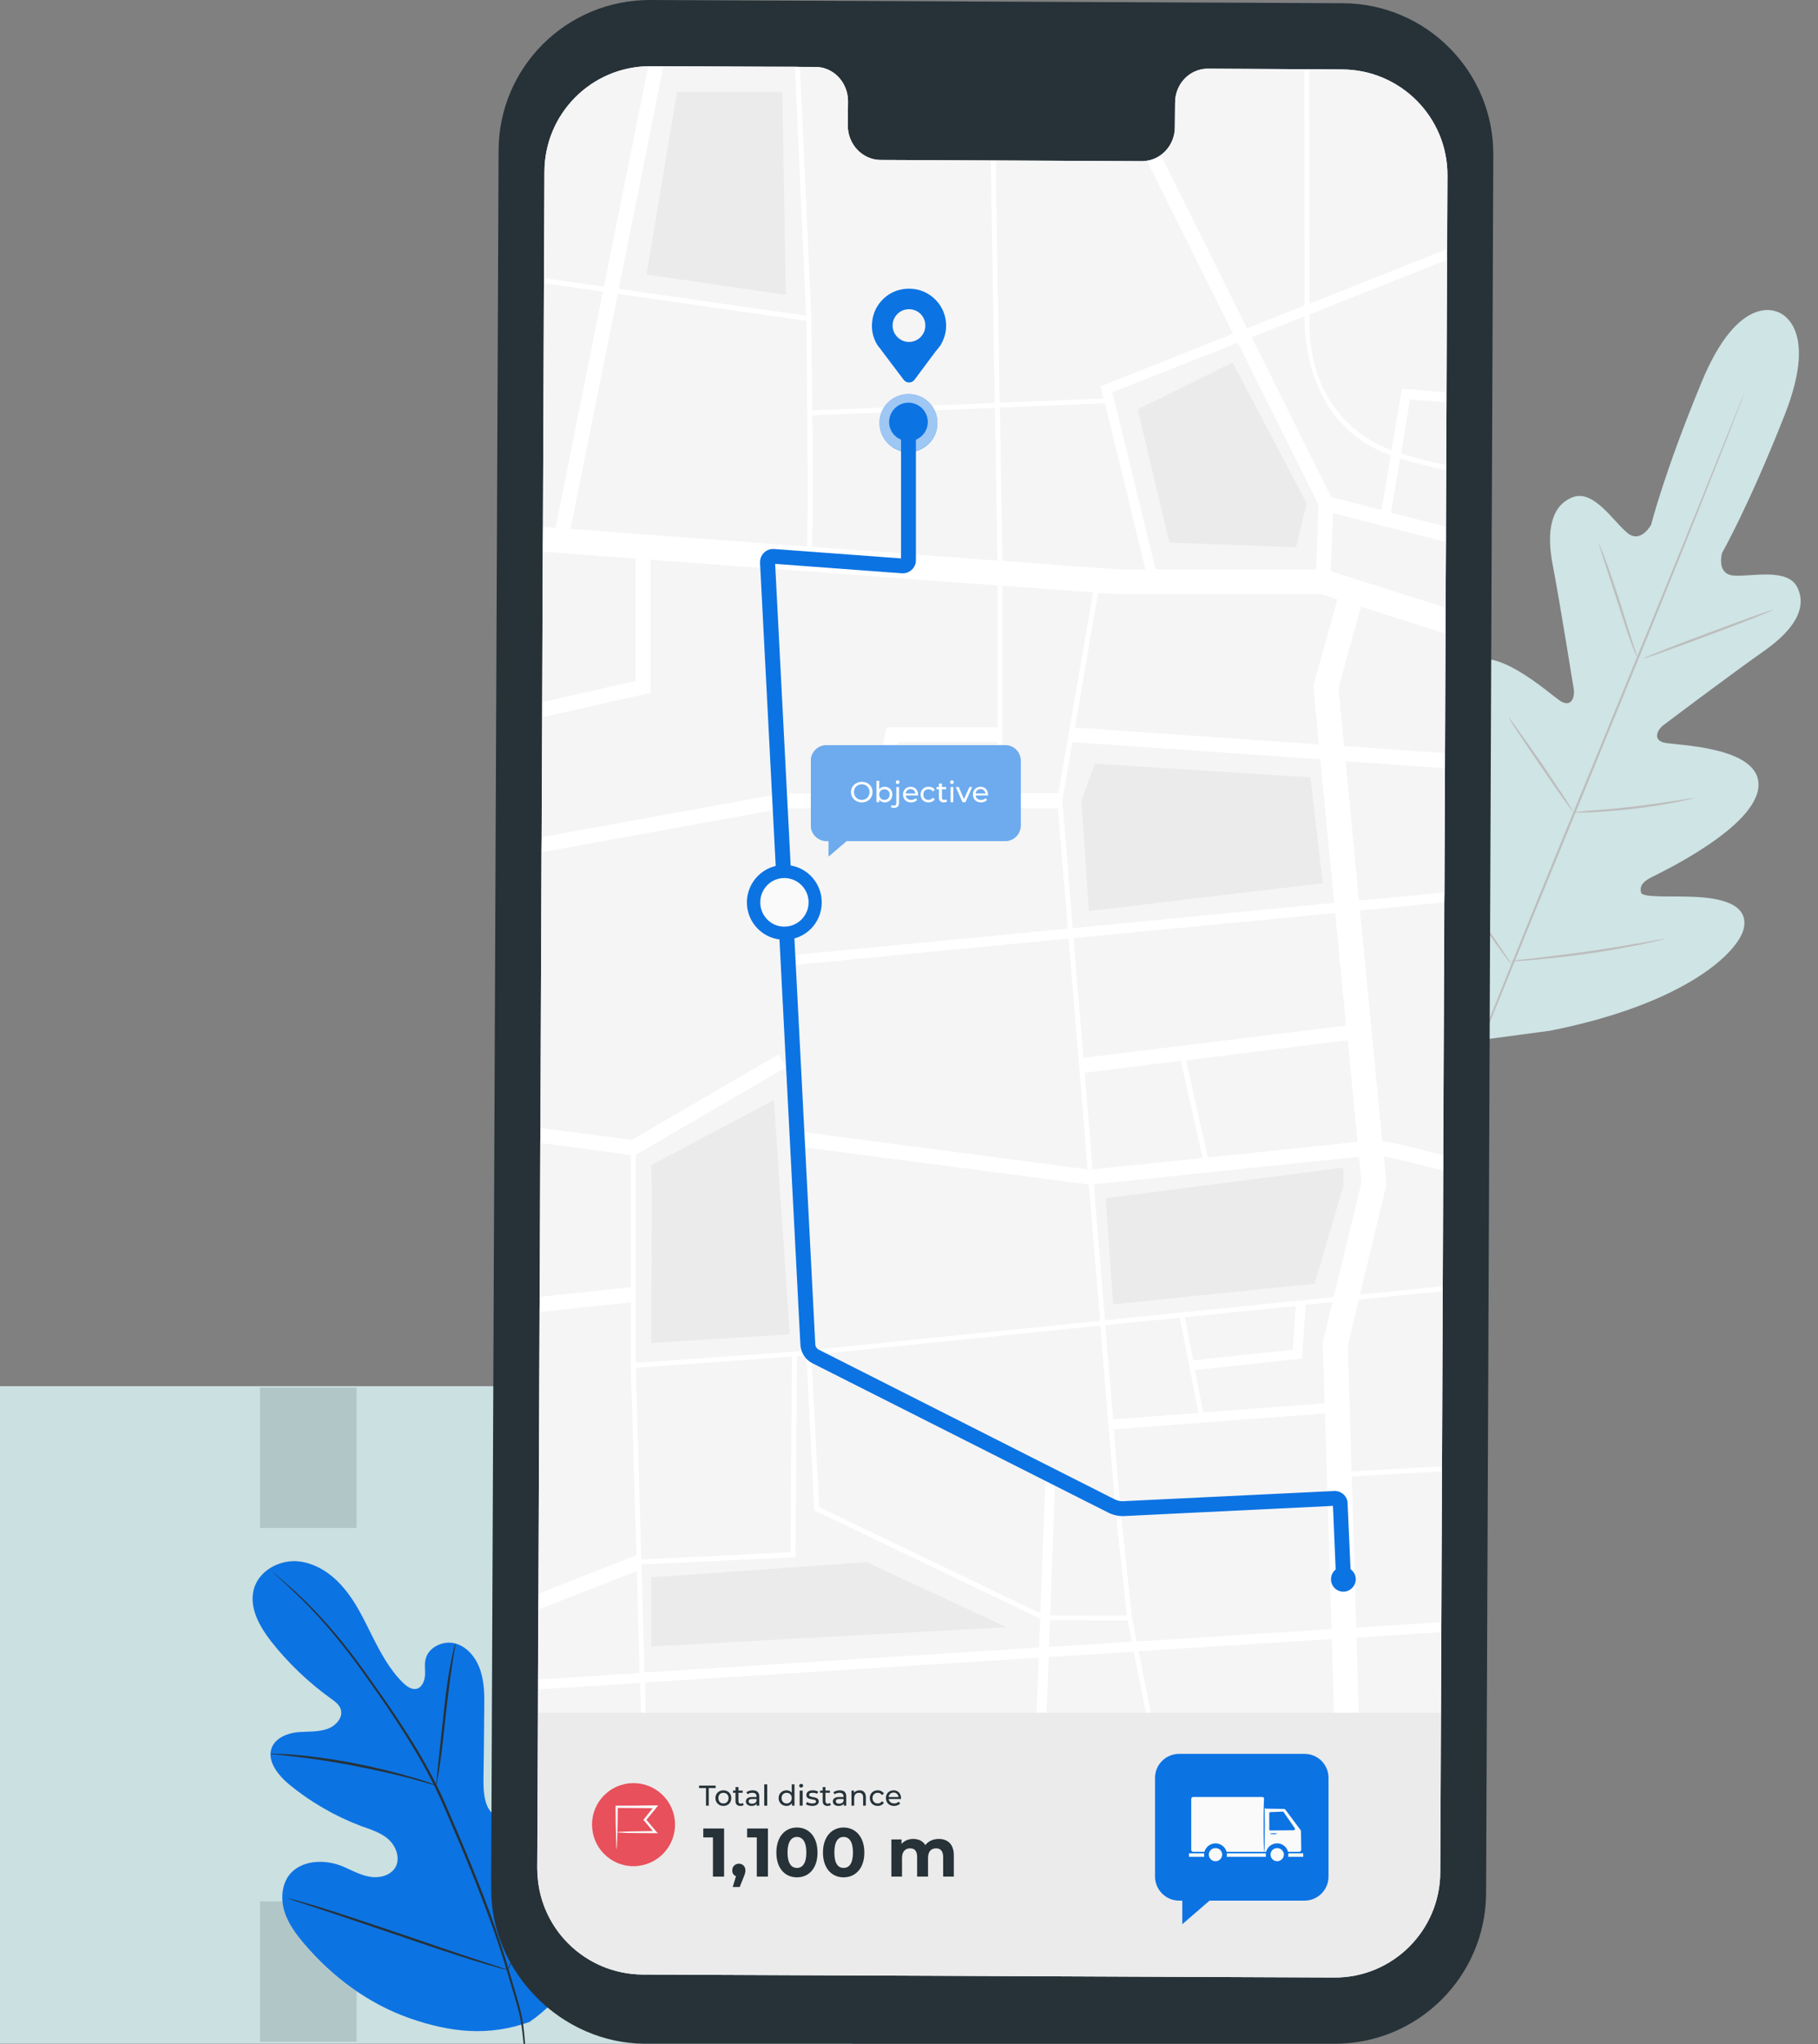 <?xml version="1.0" encoding="UTF-8"?>
<svg width="89" height="100" viewBox="0 0 89 100" fill="none" xmlns="http://www.w3.org/2000/svg">
<rect x="0" y="0" width="89" height="100" fill="#808080" stroke="none"/>
<path d="M41.72 99.988H0V67.815H41.72V99.988Z" fill="#CBE0E0"/>
<path d="M31.263 99.757C31.214 99.757 31.178 92.588 31.178 83.744C31.178 74.888 31.214 67.718 31.263 67.718C31.311 67.718 31.348 74.888 31.348 83.744C31.348 92.588 31.311 99.757 31.263 99.757Z" fill="#B1C7C7"/>
<path d="M38.178 96.275H34.975V92.66H38.178V96.275Z" fill="#B8ABAB"/>
<path d="M17.457 67.888V74.754H12.726V67.888H17.457Z" fill="#B1C7C7"/>
<path d="M17.457 93.024V99.891H12.726V93.024H17.457Z" fill="#B1C7C7"/>
<path d="M86.995 15.25C86.995 15.25 89.13 15.82 87.371 20.296C85.6 24.785 84.302 27.054 84.302 27.054C84.302 27.054 84.01 28.085 84.86 28.158C85.709 28.23 87.516 27.757 87.99 28.74C88.487 29.759 87.808 30.839 86.328 31.87C84.86 32.901 81.705 35.267 81.426 35.485C81.147 35.691 80.893 36.189 81.463 36.334C82.033 36.468 86.218 36.504 86.085 38.481C85.951 40.471 81.366 42.655 80.868 42.909C80.371 43.152 80.274 43.383 80.335 43.662C80.407 43.941 81.815 43.819 83.004 43.88C84.192 43.941 85.563 44.208 85.381 45.348C85.211 46.488 82.627 49.096 75.858 50.431L72.668 50.855L70.678 48.356C66.723 42.691 66.674 39.015 67.342 38.081C68.009 37.147 69.186 37.899 70.084 38.675C70.969 39.464 71.903 40.532 72.146 40.374C72.388 40.228 72.473 39.986 72.291 39.464C72.109 38.942 70.326 34.175 71.612 32.658C72.886 31.142 75.919 34.029 76.428 34.32C76.938 34.611 77.095 34.09 77.047 33.738C76.986 33.386 76.368 29.492 76.028 27.721C75.676 25.962 75.943 24.724 76.998 24.324C78.03 23.936 79 25.537 79.667 26.071C80.322 26.617 80.832 25.671 80.832 25.671C80.832 25.671 81.463 23.135 83.307 18.683C85.151 14.231 87.043 15.274 87.043 15.274" fill="#CFE4E4"/>
<path d="M72.777 50.188C74.087 46.901 75.931 42.376 77.993 37.378C80.044 32.379 81.9 27.854 83.234 24.567C83.889 22.929 84.423 21.607 84.799 20.685C84.981 20.224 85.127 19.872 85.224 19.629C85.272 19.508 85.309 19.415 85.333 19.35C85.365 19.285 85.381 19.253 85.381 19.253C85.381 19.253 85.369 19.285 85.345 19.35C85.321 19.423 85.288 19.516 85.248 19.629C85.151 19.884 85.017 20.236 84.835 20.697C84.484 21.619 83.95 22.953 83.295 24.603C81.997 27.891 80.141 32.416 78.09 37.414C76.04 42.412 74.184 46.937 72.85 50.225" fill="#BDBDBD"/>
<path d="M78.272 26.617C78.284 26.605 78.32 26.69 78.369 26.823C78.43 26.957 78.515 27.163 78.6 27.406C78.794 27.903 79.024 28.607 79.279 29.371C79.522 30.135 79.728 30.827 79.898 31.36C79.978 31.595 80.043 31.793 80.092 31.955C80.14 32.1 80.165 32.173 80.152 32.185C80.152 32.185 80.116 32.113 80.055 31.967C79.995 31.834 79.922 31.627 79.825 31.385C79.643 30.887 79.424 30.184 79.17 29.407C78.927 28.655 78.697 27.964 78.527 27.43C78.454 27.195 78.389 26.997 78.333 26.835C78.284 26.69 78.272 26.617 78.272 26.617Z" fill="#BDBDBD"/>
<path d="M80.456 32.209C80.444 32.185 81.851 31.627 83.61 30.972C85.357 30.317 86.788 29.807 86.8 29.832C86.812 29.868 85.405 30.426 83.646 31.081C81.899 31.736 80.468 32.246 80.456 32.209Z" fill="#BDBDBD"/>
<path d="M76.95 39.743C76.95 39.743 77.035 39.731 77.18 39.719C77.358 39.703 77.573 39.682 77.823 39.658C78.369 39.622 79.109 39.561 79.934 39.464C80.759 39.367 81.499 39.258 82.033 39.173C82.284 39.133 82.498 39.1 82.676 39.076C82.821 39.052 82.906 39.039 82.906 39.052C82.906 39.064 82.821 39.076 82.676 39.112C82.53 39.149 82.312 39.197 82.045 39.246C81.511 39.355 80.771 39.476 79.946 39.573C79.121 39.67 78.369 39.719 77.835 39.743C77.556 39.755 77.338 39.755 77.192 39.755C77.035 39.755 76.95 39.755 76.95 39.743Z" fill="#BDBDBD"/>
<path d="M73.868 35.109C73.868 35.109 73.917 35.169 74.002 35.279C74.087 35.388 74.208 35.558 74.354 35.764C74.645 36.164 75.045 36.734 75.482 37.365C75.907 37.996 76.295 38.578 76.574 38.991C76.707 39.209 76.816 39.379 76.889 39.501C76.962 39.61 76.998 39.682 76.998 39.682C76.986 39.695 76.938 39.634 76.853 39.525C76.768 39.403 76.659 39.246 76.501 39.039C76.21 38.627 75.822 38.057 75.385 37.426C74.948 36.795 74.572 36.225 74.293 35.8C74.16 35.594 74.038 35.424 73.966 35.303C73.893 35.182 73.856 35.121 73.868 35.109Z" fill="#BDBDBD"/>
<path d="M69.926 41.369C69.938 41.357 69.999 41.442 70.108 41.587C70.229 41.749 70.379 41.951 70.557 42.194C70.933 42.715 71.442 43.443 72.012 44.244C72.57 45.057 73.08 45.785 73.432 46.319C73.602 46.569 73.743 46.779 73.856 46.949C73.953 47.107 74.002 47.192 74.002 47.192C73.99 47.192 73.929 47.119 73.82 46.974C73.699 46.812 73.549 46.61 73.371 46.367C72.995 45.845 72.486 45.117 71.915 44.317C71.357 43.504 70.848 42.776 70.496 42.242C70.326 41.992 70.185 41.781 70.071 41.611C69.974 41.454 69.926 41.369 69.926 41.369Z" fill="#BDBDBD"/>
<path d="M73.941 47.022C73.941 47.022 74.051 46.998 74.233 46.974C74.451 46.949 74.722 46.921 75.045 46.889C75.737 46.804 76.671 46.694 77.714 46.549C78.758 46.403 79.692 46.233 80.371 46.124C80.695 46.068 80.962 46.019 81.172 45.979C81.366 45.942 81.475 45.93 81.475 45.942C81.475 45.942 81.366 45.979 81.184 46.015C80.99 46.064 80.723 46.124 80.383 46.197C79.716 46.331 78.77 46.513 77.726 46.658C76.695 46.804 75.737 46.901 75.058 46.961C74.718 46.998 74.439 47.01 74.245 47.022C74.051 47.034 73.941 47.034 73.941 47.022Z" fill="#BDBDBD"/>
<path d="M20.053 98.739C18.039 98.035 16.268 96.713 14.885 95.087C14.485 94.614 14.109 94.104 13.927 93.522C13.745 92.927 13.781 92.248 14.145 91.751C14.703 91.011 15.832 90.95 16.693 91.278C17.154 91.46 17.59 91.727 18.076 91.811C18.561 91.908 19.143 91.763 19.374 91.326C19.604 90.877 19.374 90.307 19.01 89.98C18.634 89.652 18.149 89.506 17.675 89.337C16.39 88.851 15.176 88.148 14.109 87.262C13.587 86.813 13.053 86.134 13.308 85.491C13.502 85.03 14.036 84.811 14.521 84.751C15.019 84.702 15.528 84.751 16.001 84.593C16.414 84.46 16.814 84.047 16.681 83.623C16.608 83.392 16.39 83.234 16.183 83.089C15.091 82.3 14.097 81.354 13.26 80.287C12.701 79.559 12.192 78.661 12.422 77.763C12.653 76.878 13.611 76.332 14.521 76.38C15.419 76.441 16.244 76.987 16.826 77.69C17.421 78.382 17.809 79.219 18.221 80.044C18.634 80.857 19.071 81.682 19.726 82.325C19.908 82.507 20.162 82.689 20.417 82.616C20.66 82.543 20.781 82.252 20.805 81.985C20.83 81.73 20.769 81.463 20.83 81.196C20.951 80.59 21.703 80.238 22.297 80.408C22.904 80.578 23.329 81.136 23.523 81.742C23.717 82.337 23.717 82.98 23.705 83.611C23.697 84.791 23.684 85.968 23.668 87.141C23.668 87.772 23.729 88.536 24.275 88.839C24.675 89.058 25.173 88.924 25.585 88.718C26.192 88.403 26.726 87.905 27.077 87.311C27.332 86.85 27.55 86.304 28.011 86.085C28.582 85.819 29.285 86.207 29.588 86.765C29.892 87.323 29.819 87.99 29.831 88.621C29.953 92.418 29.2 96.652 25.925 98.92C23.923 99.636 22.067 99.442 20.053 98.739Z" fill="#0C73E3"/>
<path d="M25.634 100C25.488 98.496 25.415 98.472 24.857 96.567C24.299 94.65 23.511 92.6 22.625 90.477C22.399 89.951 22.176 89.43 21.958 88.912C21.74 88.403 21.521 87.893 21.279 87.408C20.805 86.437 20.272 85.54 19.738 84.702C19.204 83.865 18.67 83.089 18.161 82.373C17.651 81.645 17.166 80.978 16.693 80.396C15.759 79.219 14.91 78.358 14.291 77.787C13.988 77.496 13.745 77.278 13.587 77.132C13.506 77.06 13.442 77.003 13.393 76.963C13.353 76.93 13.332 76.91 13.332 76.902C13.332 76.902 13.357 76.922 13.405 76.963C13.454 76.995 13.518 77.047 13.599 77.12C13.769 77.254 14.012 77.472 14.327 77.751C14.946 78.309 15.819 79.17 16.766 80.347C17.239 80.93 17.724 81.585 18.234 82.312C18.743 83.028 19.289 83.805 19.823 84.642C20.369 85.479 20.902 86.389 21.388 87.359C21.63 87.844 21.849 88.354 22.067 88.864C22.285 89.381 22.508 89.903 22.734 90.428C23.62 92.551 24.409 94.614 24.954 96.531C25.512 98.447 25.585 98.484 25.707 99.988" fill="#263238"/>
<path d="M21.376 87.08C21.392 86.878 21.416 86.627 21.448 86.328C21.521 85.673 21.606 84.811 21.715 83.865C21.812 82.907 21.934 82.033 22.055 81.415C22.116 81.099 22.176 80.844 22.213 80.675C22.261 80.505 22.286 80.408 22.298 80.408C22.31 80.408 22.298 80.505 22.261 80.687C22.225 80.857 22.189 81.111 22.14 81.427C22.043 82.046 21.934 82.919 21.825 83.877C21.727 84.836 21.631 85.709 21.533 86.34C21.485 86.655 21.448 86.91 21.412 87.08C21.388 87.262 21.364 87.359 21.351 87.347C21.339 87.347 21.351 87.25 21.376 87.08Z" fill="#263238"/>
<path d="M13.575 85.806C13.781 85.806 14.085 85.819 14.461 85.855C15.201 85.916 16.232 86.049 17.36 86.267C18.476 86.486 19.483 86.741 20.199 86.959C20.563 87.056 20.854 87.153 21.048 87.226C21.242 87.299 21.351 87.347 21.351 87.347C21.351 87.359 21.242 87.335 21.036 87.274C20.83 87.214 20.539 87.129 20.187 87.032C19.459 86.838 18.452 86.607 17.336 86.389C16.208 86.17 15.189 86.025 14.449 85.94C14.072 85.891 13.769 85.867 13.563 85.843C13.357 85.831 13.248 85.819 13.248 85.806C13.248 85.794 13.357 85.794 13.575 85.806Z" fill="#263238"/>
<path d="M24.894 96.276C24.926 96.195 24.967 96.094 25.015 95.973C25.124 95.694 25.27 95.318 25.452 94.869C25.828 93.935 26.325 92.624 26.859 91.181C27.405 89.749 27.902 88.439 28.303 87.517C28.497 87.056 28.667 86.68 28.788 86.425C28.837 86.304 28.881 86.207 28.921 86.134C28.954 86.061 28.974 86.029 28.982 86.037C28.982 86.037 28.97 86.073 28.946 86.146C28.913 86.227 28.873 86.324 28.824 86.437C28.715 86.716 28.558 87.093 28.375 87.553C28 88.488 27.514 89.786 26.968 91.229C26.434 92.673 25.925 93.971 25.537 94.893C25.331 95.366 25.173 95.73 25.052 95.985C24.995 96.106 24.95 96.207 24.918 96.288C24.878 96.353 24.857 96.385 24.857 96.385C24.849 96.377 24.861 96.341 24.894 96.276Z" fill="#263238"/>
<path d="M14.194 92.891C14.283 92.915 14.392 92.944 14.521 92.976C14.8 93.049 15.188 93.17 15.686 93.316C16.669 93.619 18.003 94.068 19.483 94.565C20.975 95.075 22.31 95.536 23.28 95.851C23.753 96.009 24.141 96.13 24.433 96.227C24.562 96.276 24.667 96.312 24.748 96.336C24.821 96.361 24.857 96.377 24.857 96.385C24.857 96.385 24.821 96.377 24.748 96.361C24.659 96.336 24.55 96.308 24.421 96.276C24.141 96.203 23.753 96.082 23.256 95.936C22.273 95.633 20.927 95.184 19.447 94.674C17.966 94.177 16.632 93.716 15.662 93.4C15.188 93.243 14.788 93.109 14.509 93.024C14.38 92.976 14.274 92.939 14.194 92.915C14.121 92.891 14.085 92.875 14.085 92.867C14.085 92.867 14.121 92.875 14.194 92.891Z" fill="#263238"/>
<path d="M65.328 99.987H31.554C27.478 99.963 24.032 96.494 24.044 92.405L24.408 7.364C24.421 3.276 27.745 -0.012 31.833 3.34662e-05L65.752 0.158C69.829 0.182 73.128 3.506 73.104 7.582L72.752 92.624C72.728 96.712 69.404 100 65.328 99.987Z" fill="#263238"/>
<path d="M70.86 8.589L70.508 91.605C70.496 94.456 68.166 96.773 65.303 96.748L31.457 96.603C28.594 96.579 26.289 94.261 26.301 91.398L26.653 8.395C26.665 5.532 28.994 3.227 31.845 3.239L37.607 3.263L39.925 3.275C40.798 3.275 41.514 4.028 41.514 4.95L41.502 6.138C41.502 7.06 42.217 7.813 43.091 7.825L55.914 7.885C56.799 7.885 57.515 7.145 57.515 6.223L57.527 5.022C57.527 4.1 58.243 3.36 59.129 3.36L65.704 3.397C68.567 3.409 70.872 5.738 70.86 8.589Z" fill="#F5F5F5"/>
<path d="M55.501 80.808L56.096 83.792H51.231C51.267 83.003 51.304 82.069 51.34 81.062L55.501 80.808Z" fill="#F5F5F5"/>
<path d="M50.855 81.099C50.819 82.045 50.782 82.967 50.746 83.792H31.614L31.578 82.312L50.855 81.099Z" fill="#F5F5F5"/>
<path d="M65.194 80.189L65.303 83.792H56.338L55.744 80.783L65.194 80.189Z" fill="#F5F5F5"/>
<path d="M49.084 38.821V28.654L53.524 28.982L51.825 38.821H49.084Z" fill="#F5F5F5"/>
<path d="M31.311 81.851L26.337 82.166L26.349 78.745L31.178 76.865L31.311 81.851Z" fill="#F5F5F5"/>
<path d="M31.153 76.089L26.361 77.969L26.41 64.188L30.886 63.715V66.942L31.153 76.089Z" fill="#F5F5F5"/>
<path d="M30.886 62.974L26.422 63.447L26.446 55.914L30.886 56.508V62.974Z" fill="#F5F5F5"/>
<path d="M65.243 63.715L64.77 65.68L64.855 68.664L58.91 69.113L58.51 67.039L63.738 66.468L63.932 63.848L65.243 63.715Z" fill="#F5F5F5"/>
<path d="M54.106 64.843L57.758 64.467L58.667 69.125L54.494 69.44L54.106 64.843Z" fill="#F5F5F5"/>
<path d="M64.867 69.149L65.182 79.704L55.647 80.31L55.416 79.146L54.846 73.808L54.531 69.926L64.867 69.149Z" fill="#F5F5F5"/>
<path fill-rule="evenodd" clip-rule="evenodd" d="M30.935 55.768L26.459 55.186L26.507 41.696L38.335 39.549H51.789L52.274 45.432L38.275 46.779L38.323 47.264L52.311 45.918L53.245 57.212L39.099 55.356L39.014 56.084L53.305 57.952L53.851 64.624L38.893 66.129L31.129 66.674V56.496L38.481 52.214L38.117 51.583L30.935 55.768ZM38.663 65.267L37.886 53.803L31.881 56.994C31.942 57.309 31.881 65.704 31.881 65.704L38.663 65.267Z" fill="#F5F5F5"/>
<path d="M63.29 66.032L58.413 66.553L58.001 64.442L63.435 63.897L63.29 66.032Z" fill="#F5F5F5"/>
<path d="M55.198 79.279L55.404 80.322L51.352 80.577C51.368 80.148 51.384 79.712 51.401 79.267L55.198 79.279Z" fill="#F5F5F5"/>
<path d="M38.262 38.821L26.519 40.956L26.543 35.096L31.845 33.895V27.381L48.841 28.642V35.581H43.406L42.69 38.821H38.262Z" fill="#F5F5F5"/>
<path d="M48.938 19.702L48.744 7.849L55.914 7.886C55.995 7.886 56.072 7.877 56.144 7.861L60.366 16.329L53.876 18.901L54.021 19.495L48.938 19.702Z" fill="#F5F5F5"/>
<path d="M61.045 16.062L56.824 7.582C57.236 7.291 57.515 6.781 57.515 6.223L57.527 5.022C57.527 4.1 58.243 3.36 59.129 3.36L63.848 3.385L63.86 14.946L61.045 16.062Z" fill="#F5F5F5"/>
<path fill-rule="evenodd" clip-rule="evenodd" d="M30.292 14.133L32.476 3.239L37.607 3.263H38.917L39.463 15.443L30.292 14.133ZM33.155 4.513L31.663 13.429L38.481 14.424L38.311 4.513H33.155Z" fill="#F5F5F5"/>
<path d="M39.718 15.48L39.16 3.275H39.924C40.798 3.275 41.514 4.028 41.514 4.95L41.502 6.138C41.502 7.06 42.217 7.813 43.091 7.825L48.501 7.849L48.696 19.713L39.767 20.078C39.742 18.246 39.73 16.535 39.718 15.589V15.48Z" fill="#F5F5F5"/>
<path d="M26.653 13.611L26.628 13.769L26.653 8.395C26.665 5.568 28.933 3.288 31.736 3.239L29.564 14.024L26.653 13.611Z" fill="#F5F5F5"/>
<path d="M31.117 33.313L26.544 34.356L26.568 26.993L31.117 27.332V33.313Z" fill="#F5F5F5"/>
<path d="M27.198 25.816L26.58 25.779L26.628 13.854L29.515 14.267L27.198 25.816Z" fill="#F5F5F5"/>
<path d="M31.396 76.295L31.129 66.917L38.772 66.383L38.699 75.955L31.396 76.295Z" fill="#F5F5F5"/>
<path d="M39.718 66.286L53.876 64.867L54.604 73.832L55.162 79.036H51.413C51.486 77.326 51.546 75.603 51.595 74.317C51.668 72 51.668 72 51.522 71.927L51.401 72.158L51.17 72.17C51.182 72.376 51.061 75.542 50.928 78.927L40.106 73.747L39.718 66.286Z" fill="#F5F5F5"/>
<path d="M65.303 63.46L54.094 64.6L53.548 57.94L66.528 56.593L66.65 57.855L65.303 63.46Z" fill="#F5F5F5"/>
<path d="M48.841 38.821H43.43L43.988 36.31H48.841V38.821Z" fill="#F5F5F5"/>
<path fill-rule="evenodd" clip-rule="evenodd" d="M65.328 44.183L52.517 45.408L52.007 39.185L52.505 36.322L64.648 37.159L65.328 44.183ZM53.305 44.571L64.757 43.212L64.139 38.032L53.596 37.365L52.941 39.185L53.305 44.571Z" fill="#F5F5F5"/>
<path d="M53.038 51.753L52.553 45.893L65.364 44.668L65.898 50.163L53.038 51.753Z" fill="#F5F5F5"/>
<path d="M31.372 83.792H26.337V82.324L26.362 82.651L31.336 82.336L31.372 83.792Z" fill="#F5F5F5"/>
<path d="M64.103 14.861L64.09 3.385L65.704 3.397C68.567 3.409 70.872 5.738 70.86 8.589L70.835 12.398L70.763 12.216L64.103 14.861Z" fill="#F5F5F5"/>
<path fill-rule="evenodd" clip-rule="evenodd" d="M50.867 80.614L31.554 81.827L31.408 76.768H31.42L31.408 76.756V76.537L38.942 76.186L39.015 66.359L39.476 66.311L39.876 73.905L50.928 79.194C50.903 79.671 50.883 80.144 50.867 80.614ZM31.881 80.553L49.278 79.607L42.424 76.428L31.881 77.168V80.553Z" fill="#F5F5F5"/>
<path d="M65.158 24.324L61.264 16.499L63.848 15.48C63.836 16.729 64.115 20.866 68.082 22.273L67.621 24.954L65.158 24.324Z" fill="#F5F5F5"/>
<path d="M53.099 52.48L57.818 51.898L58.874 56.654L53.487 57.224L53.099 52.48Z" fill="#F5F5F5"/>
<path d="M65.473 29.322L64.296 33.555L64.576 36.418L52.626 35.593L53.766 29.006L54.591 29.067H64.66L65.473 29.322Z" fill="#F5F5F5"/>
<path fill-rule="evenodd" clip-rule="evenodd" d="M56.557 27.854L54.458 19.192L60.584 16.766L64.539 24.712L64.418 27.854H56.557ZM55.683 20.029L57.236 26.544L63.435 26.774L63.969 24.627L60.342 17.736L55.683 20.029Z" fill="#F5F5F5"/>
<path d="M66.517 63.581L70.629 63.168L70.544 83.792H66.517L66.407 80.116L70.544 79.849L70.52 79.364L66.395 79.631L66.177 72.23L70.544 71.988L70.532 71.745L66.165 71.988L65.983 65.813L66.517 63.581Z" fill="#F5F5F5"/>
<path d="M39.512 26.738L27.926 25.876L30.243 14.364L39.475 15.698C39.524 19.532 39.56 24.966 39.512 26.738Z" fill="#F5F5F5"/>
<path d="M49.072 27.441L48.95 19.944L54.082 19.738L56.059 27.854H54.664L49.072 27.441Z" fill="#F5F5F5"/>
<path d="M26.313 91.556C26.301 91.507 26.301 91.447 26.301 91.398L26.313 89.7V91.556Z" fill="#F5F5F5"/>
<path d="M39.767 20.32L48.707 19.956L48.829 27.417L39.754 26.75C39.791 25.537 39.779 22.844 39.767 20.32Z" fill="#F5F5F5"/>
<path d="M66.456 55.865L59.116 56.63L58.049 51.874L65.971 50.891L66.456 55.865Z" fill="#F5F5F5"/>
<path d="M64.103 15.383L70.835 12.714L70.811 19.192L68.627 19.022L68.118 22.031C66.82 21.546 63.957 19.944 64.103 15.383Z" fill="#F5F5F5"/>
<path d="M66.626 29.686L70.763 30.996L70.739 36.843L65.801 36.504L65.522 33.665L66.626 29.686Z" fill="#F5F5F5"/>
<path d="M67.742 56.569C68.324 56.678 69.404 56.945 70.653 57.273L70.629 62.926L66.577 63.338L67.875 57.94L67.742 56.569Z" fill="#F5F5F5"/>
<path d="M65.255 25.1L70.787 26.519L70.762 29.722L65.145 27.951L65.255 25.1Z" fill="#F5F5F5"/>
<path d="M66.577 44.547L70.702 44.147L70.653 56.521C68.979 56.072 68.118 55.89 67.669 55.829L66.577 44.547Z" fill="#F5F5F5"/>
<path d="M65.874 37.244L70.738 37.583L70.714 43.661L66.529 44.062L65.874 37.244Z" fill="#F5F5F5"/>
<path d="M69.028 19.544L70.811 19.677L70.799 22.746C70.111 22.609 69.375 22.423 68.591 22.188L69.028 19.544Z" fill="#F5F5F5"/>
<path d="M68.543 22.431C69.351 22.674 70.103 22.864 70.799 23.001L70.787 25.767L68.094 25.076L68.543 22.431Z" fill="#F5F5F5"/>
<path fill-rule="evenodd" clip-rule="evenodd" d="M26.362 82.651L26.337 82.324V82.166L31.311 81.851L31.178 76.865L26.349 78.745L26.362 77.969L31.154 76.088L30.887 66.941V63.714L26.41 64.187L26.422 63.447L30.887 62.974V56.508L26.447 55.914L26.459 55.186L30.935 55.768L38.117 51.583L38.481 52.214L31.129 56.496V66.674L38.894 66.129L53.852 64.624L53.306 57.952L39.015 56.084L39.1 55.356L53.245 57.212L52.311 45.917L38.323 47.264L38.275 46.779L52.275 45.432L51.789 39.548H38.335L26.507 41.696L26.519 40.956L38.263 38.821H42.691L43.406 35.581H48.841V28.642L31.845 27.381V33.895L26.544 35.096V34.356L31.117 33.313V27.332L26.568 26.992L26.58 25.779L27.199 25.816L29.516 14.267L26.629 13.854V13.769L26.653 13.611L29.564 14.024L31.736 3.239C31.772 3.239 31.809 3.239 31.845 3.239H32.476L30.292 14.133L39.464 15.443L38.918 3.263L39.16 3.275L39.718 15.48V15.589C39.73 16.535 39.743 18.246 39.767 20.078L48.696 19.713L48.502 7.849H48.744L48.938 19.701L54.021 19.495L53.876 18.901L60.366 16.329L56.144 7.861C56.399 7.825 56.63 7.728 56.824 7.582L61.045 16.062L63.86 14.946L63.848 3.385H64.091L64.103 14.861L70.763 12.216L70.836 12.398V12.714L64.103 15.383C63.957 19.944 66.82 21.545 68.118 22.031L68.628 19.022L70.811 19.192V19.677L69.028 19.544L68.591 22.188C69.376 22.423 70.112 22.609 70.799 22.746V23.001C70.104 22.864 69.352 22.674 68.543 22.431L68.094 25.076L70.787 25.767V26.519L65.255 25.1L65.146 27.951L70.763 29.722V30.996L66.626 29.686L65.522 33.665L65.801 36.504L70.739 36.843V37.583L65.874 37.243L66.529 44.061L70.714 43.661L70.702 44.146L66.577 44.547L67.669 55.829C68.118 55.889 68.98 56.072 70.654 56.52V57.273C69.404 56.945 68.324 56.678 67.742 56.569L67.876 57.94L66.577 63.338L70.629 62.926V63.168L66.517 63.581L65.983 65.813L66.165 71.988L70.532 71.745L70.544 71.988L66.177 72.231L66.395 79.631L70.52 79.364L70.544 79.849L66.408 80.116L66.517 83.792H65.304L65.195 80.189L55.744 80.783L56.339 83.792H56.096L55.501 80.808L51.34 81.062C51.304 82.069 51.267 83.003 51.231 83.792H50.746C50.782 82.967 50.819 82.045 50.855 81.099L31.578 82.312L31.615 83.792H31.372L31.336 82.336L26.362 82.651ZM55.404 80.322L55.198 79.279L51.401 79.267C51.385 79.712 51.369 80.148 51.352 80.577L55.404 80.322ZM65.182 79.704L64.867 69.149L54.531 69.926L54.846 73.82L55.416 79.145L55.647 80.31L65.182 79.704ZM58.413 66.553L63.29 66.031L63.435 63.896L58.001 64.442L58.413 66.553ZM54.106 64.83L54.495 69.44L58.668 69.125L57.758 64.466L54.106 64.83ZM64.758 65.68L65.231 63.702L63.921 63.836L63.739 66.468L58.498 67.026L58.898 69.101L64.843 68.652L64.758 65.68ZM53.099 52.481L53.488 57.212L58.874 56.654L57.806 51.898L53.099 52.481ZM66.456 55.865L65.983 50.891L58.061 51.874L59.129 56.63L66.456 55.865ZM64.297 33.556L65.474 29.322L64.661 29.067H54.592L53.755 29.006L52.626 35.594L64.564 36.419L64.297 33.556ZM61.276 16.499L65.17 24.323L67.633 24.954L68.082 22.273C64.127 20.866 63.848 16.729 63.86 15.48L61.276 16.499ZM54.458 19.192L56.569 27.854H64.43L64.552 24.7L60.597 16.766L54.458 19.192ZM48.95 19.944L49.072 27.441L54.676 27.854H56.072L54.094 19.726L48.95 19.944ZM39.767 20.32C39.791 22.843 39.791 25.549 39.755 26.75L48.829 27.429L48.708 19.956L39.767 20.32ZM27.927 25.876L39.512 26.738C39.561 24.966 39.524 19.532 39.476 15.698L30.244 14.376L27.927 25.876ZM49.072 28.654V38.808H51.813L53.512 28.982L49.072 28.654ZM43.431 38.808H48.829V36.309H43.977L43.431 38.808ZM52.517 45.408L65.316 44.17L64.636 37.146L52.493 36.309L52.008 39.172L52.517 45.408ZM52.553 45.893L53.039 51.753L65.898 50.176L65.364 44.668L52.553 45.893ZM54.094 64.588L65.291 63.459L66.65 57.855L66.529 56.593L53.548 57.94L54.094 64.588ZM53.864 64.855L39.718 66.286L40.107 73.735L50.928 78.927C51.061 75.53 51.183 72.364 51.17 72.158L51.401 72.146L51.51 71.927C51.668 72 51.668 72 51.583 74.305C51.547 75.603 51.474 77.314 51.413 79.036H55.162L54.604 73.832L53.864 64.855ZM31.129 66.917L31.396 76.295L38.699 75.943L38.772 66.371L31.129 66.917ZM31.554 81.827L50.867 80.601C50.883 80.132 50.904 79.663 50.928 79.194L39.864 73.893L39.476 66.31L39.015 66.359L38.942 76.185L31.408 76.537V76.756L31.554 81.827Z" fill="white"/>
<path d="M49.278 79.607L31.881 80.553V77.168L42.424 76.428L49.278 79.607Z" fill="#EBEBEB"/>
<path d="M64.757 43.212L53.305 44.571L52.941 39.184L53.596 37.365L64.151 38.032L64.757 43.212Z" fill="#EBEBEB"/>
<path d="M26.313 91.556V89.7L26.337 83.792H31.372H31.614H50.746H51.231H56.096H56.338H65.303H66.517H70.544L70.508 91.605C70.496 94.456 68.166 96.773 65.303 96.748L31.457 96.603C28.642 96.579 26.374 94.346 26.313 91.556Z" fill="#EBEBEB"/>
<path d="M31.651 13.43L33.143 4.501H38.299L38.469 14.424L31.651 13.43Z" fill="#EBEBEB"/>
<path d="M57.248 26.544L55.695 20.029L60.342 17.736L63.969 24.627L63.447 26.774L57.248 26.544Z" fill="#EBEBEB"/>
<path d="M37.886 53.815L38.663 65.279L31.881 65.704C31.881 65.704 31.93 57.321 31.881 57.005L37.886 53.815Z" fill="#EBEBEB"/>
<path d="M54.494 63.811L54.13 58.619L65.764 57.127V58.025L64.357 62.804L54.494 63.811Z" fill="#EBEBEB"/>
<path d="M45.893 20.696C45.893 21.473 45.262 22.116 44.474 22.116C43.697 22.116 43.054 21.473 43.054 20.696C43.054 19.908 43.697 19.277 44.474 19.277C45.262 19.277 45.893 19.908 45.893 20.696Z" fill="#0C73E3"/>
<g opacity="0.6">
<path d="M45.893 20.636C45.917 21.412 45.311 22.079 44.535 22.104C43.758 22.14 43.091 21.533 43.054 20.757C43.03 19.968 43.637 19.313 44.413 19.277C45.19 19.241 45.857 19.847 45.893 20.636Z" fill="white"/>
</g>
<path d="M45.42 20.647C45.42 21.169 44.995 21.581 44.474 21.581C43.952 21.581 43.527 21.169 43.527 20.647C43.527 20.126 43.952 19.701 44.474 19.701C44.995 19.701 45.42 20.126 45.42 20.647Z" fill="#0C73E3"/>
<path d="M66.371 77.265C66.371 77.593 66.092 77.872 65.764 77.872C65.425 77.872 65.158 77.593 65.158 77.265C65.158 76.926 65.425 76.659 65.764 76.659C66.092 76.659 66.371 76.926 66.371 77.265Z" fill="#0C73E3"/>
<path d="M65.4 77.071L65.255 73.674L55.028 74.172C54.761 74.184 54.494 74.123 54.252 74.002L39.755 66.687C39.427 66.517 39.209 66.177 39.184 65.801L37.207 27.526C37.207 27.344 37.268 27.162 37.401 27.041C37.535 26.907 37.717 26.847 37.898 26.859L44.11 27.32V20.526H44.838V27.417C44.838 27.587 44.765 27.757 44.632 27.878C44.498 27.999 44.328 28.06 44.146 28.048L37.947 27.587L39.912 65.765C39.912 65.874 39.985 65.983 40.082 66.031L54.579 73.359C54.713 73.419 54.846 73.456 54.992 73.444L65.303 72.946C65.473 72.934 65.643 72.995 65.764 73.104C65.898 73.225 65.971 73.383 65.971 73.553L66.128 77.035L65.4 77.071Z" fill="#0C73E3"/>
<path d="M40.228 44.146C40.228 45.165 39.415 45.978 38.396 45.978C37.389 45.978 36.564 45.165 36.564 44.146C36.564 43.139 37.389 42.315 38.396 42.315C39.415 42.315 40.228 43.139 40.228 44.146Z" fill="#0C73E3"/>
<path d="M39.67 44.146C39.67 44.85 39.099 45.42 38.396 45.42C37.692 45.42 37.122 44.85 37.122 44.146C37.122 43.443 37.692 42.873 38.396 42.873C39.099 42.873 39.67 43.443 39.67 44.146Z" fill="#FAFAFA"/>
<path fill-rule="evenodd" clip-rule="evenodd" d="M38.396 45.517C37.644 45.517 37.037 44.898 37.037 44.146C37.037 43.394 37.644 42.775 38.396 42.775C39.148 42.775 39.767 43.394 39.767 44.146C39.767 44.898 39.148 45.517 38.396 45.517ZM38.396 42.957C37.741 42.957 37.219 43.491 37.219 44.146C37.219 44.801 37.741 45.335 38.396 45.335C39.051 45.335 39.585 44.801 39.585 44.146C39.585 43.491 39.051 42.957 38.396 42.957Z" fill="#0C73E3"/>
<path d="M49.969 37.219V40.385C49.969 40.81 49.63 41.15 49.205 41.15H41.441L40.567 41.902V41.15H40.47C40.046 41.15 39.694 40.81 39.694 40.385V37.219C39.694 36.794 40.046 36.455 40.47 36.455H49.205C49.63 36.455 49.969 36.794 49.969 37.219Z" fill="#0C73E3"/>
<g opacity="0.4">
<path d="M49.969 37.219V40.385C49.969 40.81 49.63 41.15 49.205 41.15H41.441L40.567 41.902V41.15H40.47C40.046 41.15 39.694 40.81 39.694 40.385V37.219C39.694 36.794 40.046 36.455 40.47 36.455H49.205C49.63 36.455 49.969 36.794 49.969 37.219Z" fill="white"/>
</g>
<path fill-rule="evenodd" clip-rule="evenodd" d="M41.659 38.748C41.659 38.469 41.89 38.25 42.193 38.25C42.496 38.25 42.715 38.457 42.715 38.748C42.715 39.039 42.496 39.257 42.193 39.257C41.89 39.257 41.659 39.039 41.659 38.748ZM42.569 38.748C42.569 38.529 42.411 38.372 42.193 38.372C41.962 38.372 41.805 38.529 41.805 38.748C41.805 38.966 41.962 39.136 42.193 39.136C42.411 39.136 42.569 38.966 42.569 38.748Z" fill="white"/>
<path fill-rule="evenodd" clip-rule="evenodd" d="M43.685 38.869C43.685 39.099 43.527 39.257 43.309 39.257C43.2 39.257 43.103 39.209 43.042 39.124V39.245H42.909V38.202H43.042V38.614C43.103 38.529 43.2 38.493 43.309 38.493C43.527 38.493 43.685 38.639 43.685 38.869ZM43.552 38.869C43.552 38.711 43.443 38.614 43.297 38.614C43.151 38.614 43.042 38.711 43.042 38.869C43.042 39.027 43.151 39.136 43.297 39.136C43.443 39.136 43.552 39.027 43.552 38.869Z" fill="white"/>
<path d="M43.612 39.488L43.661 39.378C43.685 39.403 43.721 39.415 43.77 39.415C43.843 39.415 43.879 39.366 43.879 39.281V38.505H44.013V39.281C44.013 39.427 43.928 39.524 43.77 39.524C43.709 39.524 43.649 39.512 43.612 39.488ZM43.855 38.262C43.855 38.214 43.891 38.177 43.94 38.177C44.001 38.177 44.037 38.214 44.037 38.262C44.037 38.311 44.001 38.359 43.94 38.359C43.891 38.359 43.855 38.323 43.855 38.262Z" fill="white"/>
<path fill-rule="evenodd" clip-rule="evenodd" d="M44.947 38.917H44.34C44.352 39.051 44.461 39.136 44.607 39.136C44.696 39.136 44.769 39.108 44.825 39.051L44.898 39.136C44.837 39.209 44.728 39.257 44.607 39.257C44.364 39.257 44.206 39.099 44.206 38.869C44.206 38.651 44.364 38.493 44.583 38.493C44.789 38.493 44.947 38.651 44.947 38.881C44.947 38.893 44.947 38.905 44.947 38.917ZM44.34 38.82H44.813C44.801 38.699 44.704 38.602 44.583 38.602C44.449 38.602 44.352 38.699 44.34 38.82Z" fill="white"/>
<path d="M45.068 38.869C45.068 38.651 45.226 38.493 45.456 38.493C45.59 38.493 45.711 38.541 45.759 38.651L45.662 38.723C45.614 38.638 45.541 38.614 45.456 38.614C45.31 38.614 45.201 38.711 45.201 38.869C45.201 39.039 45.31 39.136 45.456 39.136C45.541 39.136 45.614 39.099 45.662 39.027L45.759 39.099C45.711 39.196 45.59 39.257 45.456 39.257C45.226 39.257 45.068 39.099 45.068 38.869Z" fill="white"/>
<path d="M46.366 39.209C46.33 39.233 46.269 39.257 46.209 39.257C46.051 39.257 45.966 39.172 45.966 39.027V38.614H45.845V38.505H45.966V38.335H46.112V38.505H46.318V38.614H46.112V39.015C46.112 39.1 46.148 39.136 46.221 39.136C46.257 39.136 46.306 39.124 46.33 39.112L46.366 39.209Z" fill="white"/>
<path d="M46.512 38.262C46.512 38.214 46.548 38.177 46.597 38.177C46.657 38.177 46.694 38.214 46.694 38.262C46.694 38.311 46.657 38.359 46.597 38.359C46.548 38.359 46.512 38.323 46.512 38.262ZM46.536 38.505H46.669V39.245H46.536V38.505Z" fill="white"/>
<path d="M47.592 38.505L47.264 39.245H47.119L46.791 38.505H46.937L47.191 39.099L47.458 38.505H47.592Z" fill="white"/>
<path fill-rule="evenodd" clip-rule="evenodd" d="M48.368 38.917H47.761C47.773 39.051 47.883 39.136 48.028 39.136C48.117 39.136 48.19 39.108 48.247 39.051L48.319 39.136C48.259 39.209 48.15 39.257 48.028 39.257C47.786 39.257 47.628 39.099 47.628 38.869C47.628 38.651 47.786 38.493 48.004 38.493C48.222 38.493 48.368 38.651 48.368 38.881C48.368 38.893 48.368 38.905 48.368 38.917ZM47.761 38.82H48.247C48.222 38.699 48.138 38.602 48.004 38.602C47.871 38.602 47.773 38.699 47.761 38.82Z" fill="white"/>
<path fill-rule="evenodd" clip-rule="evenodd" d="M46.063 16.851V16.863C45.99 16.972 45.796 17.202 45.796 17.202L44.765 18.585C44.632 18.755 44.377 18.755 44.243 18.585L43.188 17.19C43.103 17.057 43.006 16.972 42.945 16.863L42.933 16.851C42.727 16.499 42.63 16.074 42.715 15.613C42.836 14.885 43.418 14.291 44.146 14.157C45.311 13.939 46.318 14.812 46.318 15.941C46.318 16.268 46.221 16.584 46.063 16.851ZM45.299 15.929C45.299 15.48 44.947 15.128 44.498 15.128C44.061 15.128 43.697 15.48 43.697 15.929C43.697 16.365 44.061 16.729 44.498 16.729C44.947 16.729 45.299 16.365 45.299 15.929Z" fill="#0C73E3"/>
<path d="M34.562 87.48H34.223V87.358H35.035V87.48H34.696V88.341H34.562V87.48Z" fill="#263238"/>
<path fill-rule="evenodd" clip-rule="evenodd" d="M35.023 87.965C35.023 87.747 35.193 87.589 35.412 87.589C35.642 87.589 35.8 87.747 35.8 87.965C35.8 88.196 35.642 88.353 35.412 88.353C35.193 88.353 35.023 88.196 35.023 87.965ZM35.666 87.965C35.666 87.808 35.557 87.71 35.412 87.71C35.266 87.71 35.169 87.808 35.169 87.965C35.169 88.135 35.266 88.232 35.412 88.232C35.557 88.232 35.666 88.135 35.666 87.965Z" fill="#263238"/>
<path d="M36.406 88.305C36.37 88.341 36.309 88.353 36.249 88.353C36.091 88.353 36.006 88.269 36.006 88.123V87.71H35.885V87.601H36.006V87.431H36.152V87.601H36.358V87.71H36.152V88.111C36.152 88.196 36.188 88.244 36.261 88.244C36.297 88.244 36.346 88.22 36.37 88.208L36.406 88.305Z" fill="#263238"/>
<path fill-rule="evenodd" clip-rule="evenodd" d="M37.171 87.892V88.341H37.037V88.244C36.989 88.317 36.916 88.353 36.795 88.353C36.625 88.353 36.516 88.269 36.516 88.135C36.516 88.014 36.6 87.917 36.819 87.917H37.037V87.892C37.037 87.771 36.965 87.71 36.831 87.71C36.746 87.71 36.649 87.735 36.6 87.783L36.54 87.686C36.613 87.626 36.722 87.589 36.843 87.589C37.049 87.589 37.171 87.686 37.171 87.892ZM37.037 88.111V88.014H36.819C36.685 88.014 36.649 88.062 36.649 88.123C36.649 88.208 36.71 88.244 36.819 88.244C36.916 88.244 37.001 88.208 37.037 88.111Z" fill="#263238"/>
<path d="M37.413 87.298H37.559V88.341H37.413V87.298Z" fill="#263238"/>
<path fill-rule="evenodd" clip-rule="evenodd" d="M38.893 87.298V88.341H38.772V88.22C38.711 88.305 38.614 88.353 38.505 88.353C38.286 88.353 38.117 88.196 38.117 87.965C38.117 87.747 38.286 87.589 38.505 87.589C38.602 87.589 38.699 87.625 38.76 87.71V87.298H38.893ZM38.76 87.965C38.76 87.807 38.651 87.71 38.505 87.71C38.371 87.71 38.262 87.807 38.262 87.965C38.262 88.135 38.371 88.232 38.505 88.232C38.651 88.232 38.76 88.135 38.76 87.965Z" fill="#263238"/>
<path d="M39.123 87.371C39.123 87.31 39.172 87.274 39.221 87.274C39.269 87.274 39.318 87.31 39.318 87.359C39.318 87.419 39.269 87.456 39.221 87.456C39.172 87.456 39.123 87.419 39.123 87.371ZM39.148 87.601H39.293V88.341H39.148V87.601Z" fill="#263238"/>
<path d="M39.451 88.269L39.512 88.159C39.572 88.208 39.669 88.232 39.767 88.232C39.9 88.232 39.949 88.196 39.949 88.135C39.949 87.965 39.475 88.111 39.475 87.82C39.475 87.674 39.597 87.589 39.791 87.589C39.888 87.589 39.997 87.613 40.058 87.662L39.997 87.759C39.936 87.723 39.864 87.71 39.791 87.71C39.669 87.71 39.609 87.747 39.609 87.808C39.609 87.989 40.082 87.844 40.082 88.135C40.082 88.269 39.961 88.353 39.767 88.353C39.633 88.353 39.512 88.317 39.451 88.269Z" fill="#263238"/>
<path d="M40.676 88.305C40.628 88.341 40.567 88.353 40.507 88.353C40.361 88.353 40.276 88.269 40.276 88.123V87.71H40.143V87.601H40.276V87.431H40.41V87.601H40.628V87.71H40.41V88.111C40.41 88.196 40.446 88.244 40.531 88.244C40.567 88.244 40.604 88.22 40.628 88.208L40.676 88.305Z" fill="#263238"/>
<path fill-rule="evenodd" clip-rule="evenodd" d="M41.428 87.892V88.341H41.307V88.244C41.259 88.317 41.174 88.353 41.053 88.353C40.883 88.353 40.773 88.269 40.773 88.135C40.773 88.014 40.858 87.917 41.077 87.917H41.295V87.892C41.295 87.771 41.222 87.71 41.089 87.71C41.004 87.71 40.919 87.735 40.858 87.783L40.798 87.686C40.883 87.626 40.992 87.589 41.113 87.589C41.319 87.589 41.428 87.686 41.428 87.892ZM41.295 88.111V88.014H41.089C40.955 88.014 40.919 88.062 40.919 88.123C40.919 88.208 40.98 88.244 41.077 88.244C41.186 88.244 41.259 88.208 41.295 88.111Z" fill="#263238"/>
<path d="M42.387 87.917V88.341H42.254V87.929C42.254 87.783 42.181 87.71 42.047 87.71C41.914 87.71 41.817 87.795 41.817 87.965V88.341H41.684V87.601H41.805V87.71C41.866 87.638 41.963 87.589 42.084 87.589C42.266 87.589 42.387 87.698 42.387 87.917Z" fill="#263238"/>
<path d="M42.581 87.965C42.581 87.747 42.739 87.589 42.969 87.589C43.103 87.589 43.212 87.65 43.273 87.747L43.175 87.82C43.127 87.747 43.054 87.71 42.969 87.71C42.824 87.71 42.715 87.808 42.715 87.965C42.715 88.135 42.824 88.232 42.969 88.232C43.054 88.232 43.127 88.196 43.175 88.123L43.273 88.196C43.212 88.293 43.103 88.353 42.969 88.353C42.739 88.353 42.581 88.196 42.581 87.965Z" fill="#263238"/>
<path fill-rule="evenodd" clip-rule="evenodd" d="M44.11 88.014H43.503C43.527 88.147 43.624 88.232 43.782 88.232C43.863 88.232 43.932 88.204 43.988 88.147L44.073 88.232C44.001 88.305 43.891 88.353 43.77 88.353C43.527 88.353 43.37 88.196 43.37 87.965C43.37 87.747 43.527 87.589 43.746 87.589C43.964 87.589 44.11 87.747 44.11 87.977C44.11 87.99 44.11 88.002 44.11 88.014ZM43.503 87.917H43.988C43.976 87.795 43.879 87.698 43.746 87.698C43.612 87.698 43.515 87.795 43.503 87.917Z" fill="#263238"/>
<path d="M35.448 89.457V91.811H34.902V89.894H34.429V89.457H35.448Z" fill="#263238"/>
<path d="M36.491 91.508C36.491 91.593 36.479 91.653 36.406 91.835L36.212 92.32H35.872L36.03 91.787C35.909 91.75 35.848 91.641 35.848 91.508C35.848 91.314 35.982 91.18 36.176 91.18C36.358 91.18 36.491 91.314 36.491 91.508Z" fill="#263238"/>
<path d="M37.595 89.457V91.811H37.049V89.894H36.576V89.457H37.595Z" fill="#263238"/>
<path fill-rule="evenodd" clip-rule="evenodd" d="M38.007 90.634C38.007 89.858 38.432 89.409 39.014 89.409C39.596 89.409 40.021 89.858 40.021 90.634C40.021 91.411 39.596 91.847 39.014 91.847C38.432 91.847 38.007 91.411 38.007 90.634ZM39.475 90.634C39.475 90.1 39.281 89.87 39.014 89.87C38.747 89.87 38.553 90.1 38.553 90.634C38.553 91.168 38.747 91.386 39.014 91.386C39.281 91.386 39.475 91.168 39.475 90.634Z" fill="#263238"/>
<path fill-rule="evenodd" clip-rule="evenodd" d="M40.288 90.634C40.288 89.858 40.725 89.409 41.295 89.409C41.877 89.409 42.314 89.858 42.314 90.634C42.314 91.411 41.877 91.847 41.295 91.847C40.725 91.847 40.288 91.411 40.288 90.634ZM41.756 90.634C41.756 90.1 41.574 89.87 41.295 89.87C41.028 89.87 40.846 90.1 40.846 90.634C40.846 91.168 41.028 91.386 41.295 91.386C41.574 91.386 41.756 91.168 41.756 90.634Z" fill="#263238"/>
<path d="M46.694 90.767V91.811H46.172V90.852C46.172 90.561 46.039 90.428 45.833 90.428C45.59 90.428 45.432 90.573 45.432 90.901V91.811H44.898V90.852C44.898 90.561 44.777 90.428 44.559 90.428C44.328 90.428 44.158 90.573 44.158 90.901V91.811H43.637V89.991H44.134V90.209C44.28 90.052 44.474 89.967 44.704 89.967C44.959 89.967 45.177 90.064 45.299 90.27C45.444 90.076 45.687 89.967 45.954 89.967C46.391 89.967 46.694 90.222 46.694 90.767Z" fill="#263238"/>
<path d="M33.046 89.263C33.046 90.391 32.136 91.301 31.008 91.301C29.892 91.301 28.982 90.391 28.982 89.263C28.982 88.147 29.892 87.237 31.008 87.237C32.136 87.237 33.046 88.147 33.046 89.263Z" fill="#E8505B"/>
<path d="M30.183 89.639C30.183 89.627 30.377 89.615 30.704 89.603C31.044 89.591 31.517 89.591 32.087 89.579L32.039 89.676C31.881 89.494 31.711 89.287 31.529 89.069L31.493 89.033L31.529 88.996C31.691 88.794 31.861 88.58 32.039 88.353L32.087 88.463C32.015 88.463 31.938 88.463 31.857 88.463C31.25 88.463 30.692 88.45 30.183 88.45L30.244 88.402C30.244 89.008 30.231 89.53 30.219 89.894C30.207 90.258 30.195 90.476 30.183 90.476C30.171 90.476 30.171 90.258 30.159 89.894C30.146 89.53 30.134 89.008 30.134 88.402V88.341H30.183C30.692 88.341 31.25 88.341 31.857 88.329C31.938 88.329 32.015 88.329 32.087 88.329H32.221L32.136 88.438C31.958 88.657 31.784 88.867 31.614 89.069V88.996C31.796 89.215 31.966 89.409 32.124 89.603L32.209 89.688H32.087C31.517 89.688 31.044 89.676 30.704 89.676C30.377 89.664 30.183 89.651 30.183 89.639Z" fill="#FAFAFA"/>
<path d="M65.037 86.982V91.811C65.037 92.454 64.515 92.987 63.86 92.987H59.213L57.879 94.14V92.987H57.721C57.078 92.987 56.544 92.454 56.544 91.811V86.982C56.544 86.327 57.078 85.806 57.721 85.806H63.86C64.515 85.806 65.037 86.327 65.037 86.982Z" fill="#0C73E3"/>
<path d="M58.413 87.916H61.798C61.846 87.916 61.895 87.965 61.895 88.014V88.39C61.895 88.45 61.931 88.487 61.992 88.487L62.853 88.499C62.877 88.499 62.902 88.511 62.926 88.535L63.666 89.53C63.682 89.546 63.69 89.566 63.69 89.591L63.702 90.501C63.702 90.549 63.654 90.598 63.605 90.598H58.413C58.352 90.598 58.316 90.549 58.316 90.501V88.014C58.316 87.965 58.352 87.916 58.413 87.916Z" fill="#FAFAFA"/>
<path d="M62.186 88.657L62.804 88.632C62.821 88.632 62.833 88.64 62.841 88.657L63.387 89.445C63.411 89.481 63.387 89.53 63.338 89.542L62.186 89.554C62.161 89.554 62.137 89.53 62.137 89.506V88.705C62.137 88.681 62.161 88.657 62.186 88.657Z" fill="#0C73E3"/>
<path d="M63.799 90.841H58.206V90.671H63.799V90.841Z" fill="#FAFAFA"/>
<path d="M60.063 90.731C60.063 91.046 59.808 91.289 59.505 91.289C59.202 91.289 58.947 91.046 58.947 90.731C58.947 90.428 59.202 90.185 59.505 90.185C59.808 90.185 60.063 90.428 60.063 90.731Z" fill="#0C73E3"/>
<path d="M59.832 90.731C59.832 90.913 59.687 91.058 59.505 91.058C59.323 91.058 59.177 90.913 59.177 90.731C59.177 90.561 59.323 90.415 59.505 90.415C59.687 90.415 59.832 90.561 59.832 90.731Z" fill="#FAFAFA"/>
<path d="M61.894 90.598C61.87 90.598 61.858 89.991 61.858 89.263C61.858 88.523 61.87 87.916 61.894 87.916C61.906 87.916 61.919 88.523 61.919 89.263C61.919 89.991 61.906 90.598 61.894 90.598Z" fill="#0C73E3"/>
<path d="M63.071 90.731C63.071 91.046 62.829 91.289 62.525 91.289C62.21 91.289 61.967 91.046 61.967 90.731C61.967 90.428 62.21 90.185 62.525 90.185C62.829 90.185 63.071 90.428 63.071 90.731Z" fill="#0C73E3"/>
<path d="M62.853 90.731C62.853 90.913 62.695 91.058 62.525 91.058C62.343 91.058 62.198 90.913 62.198 90.731C62.198 90.561 62.343 90.415 62.525 90.415C62.695 90.415 62.853 90.561 62.853 90.731Z" fill="#FAFAFA"/>
<path d="M62.525 89.712C62.525 89.724 62.44 89.736 62.343 89.736C62.246 89.736 62.173 89.724 62.173 89.712C62.173 89.7 62.246 89.688 62.343 89.688C62.44 89.688 62.525 89.7 62.525 89.712Z" fill="#0C73E3"/>
</svg>
